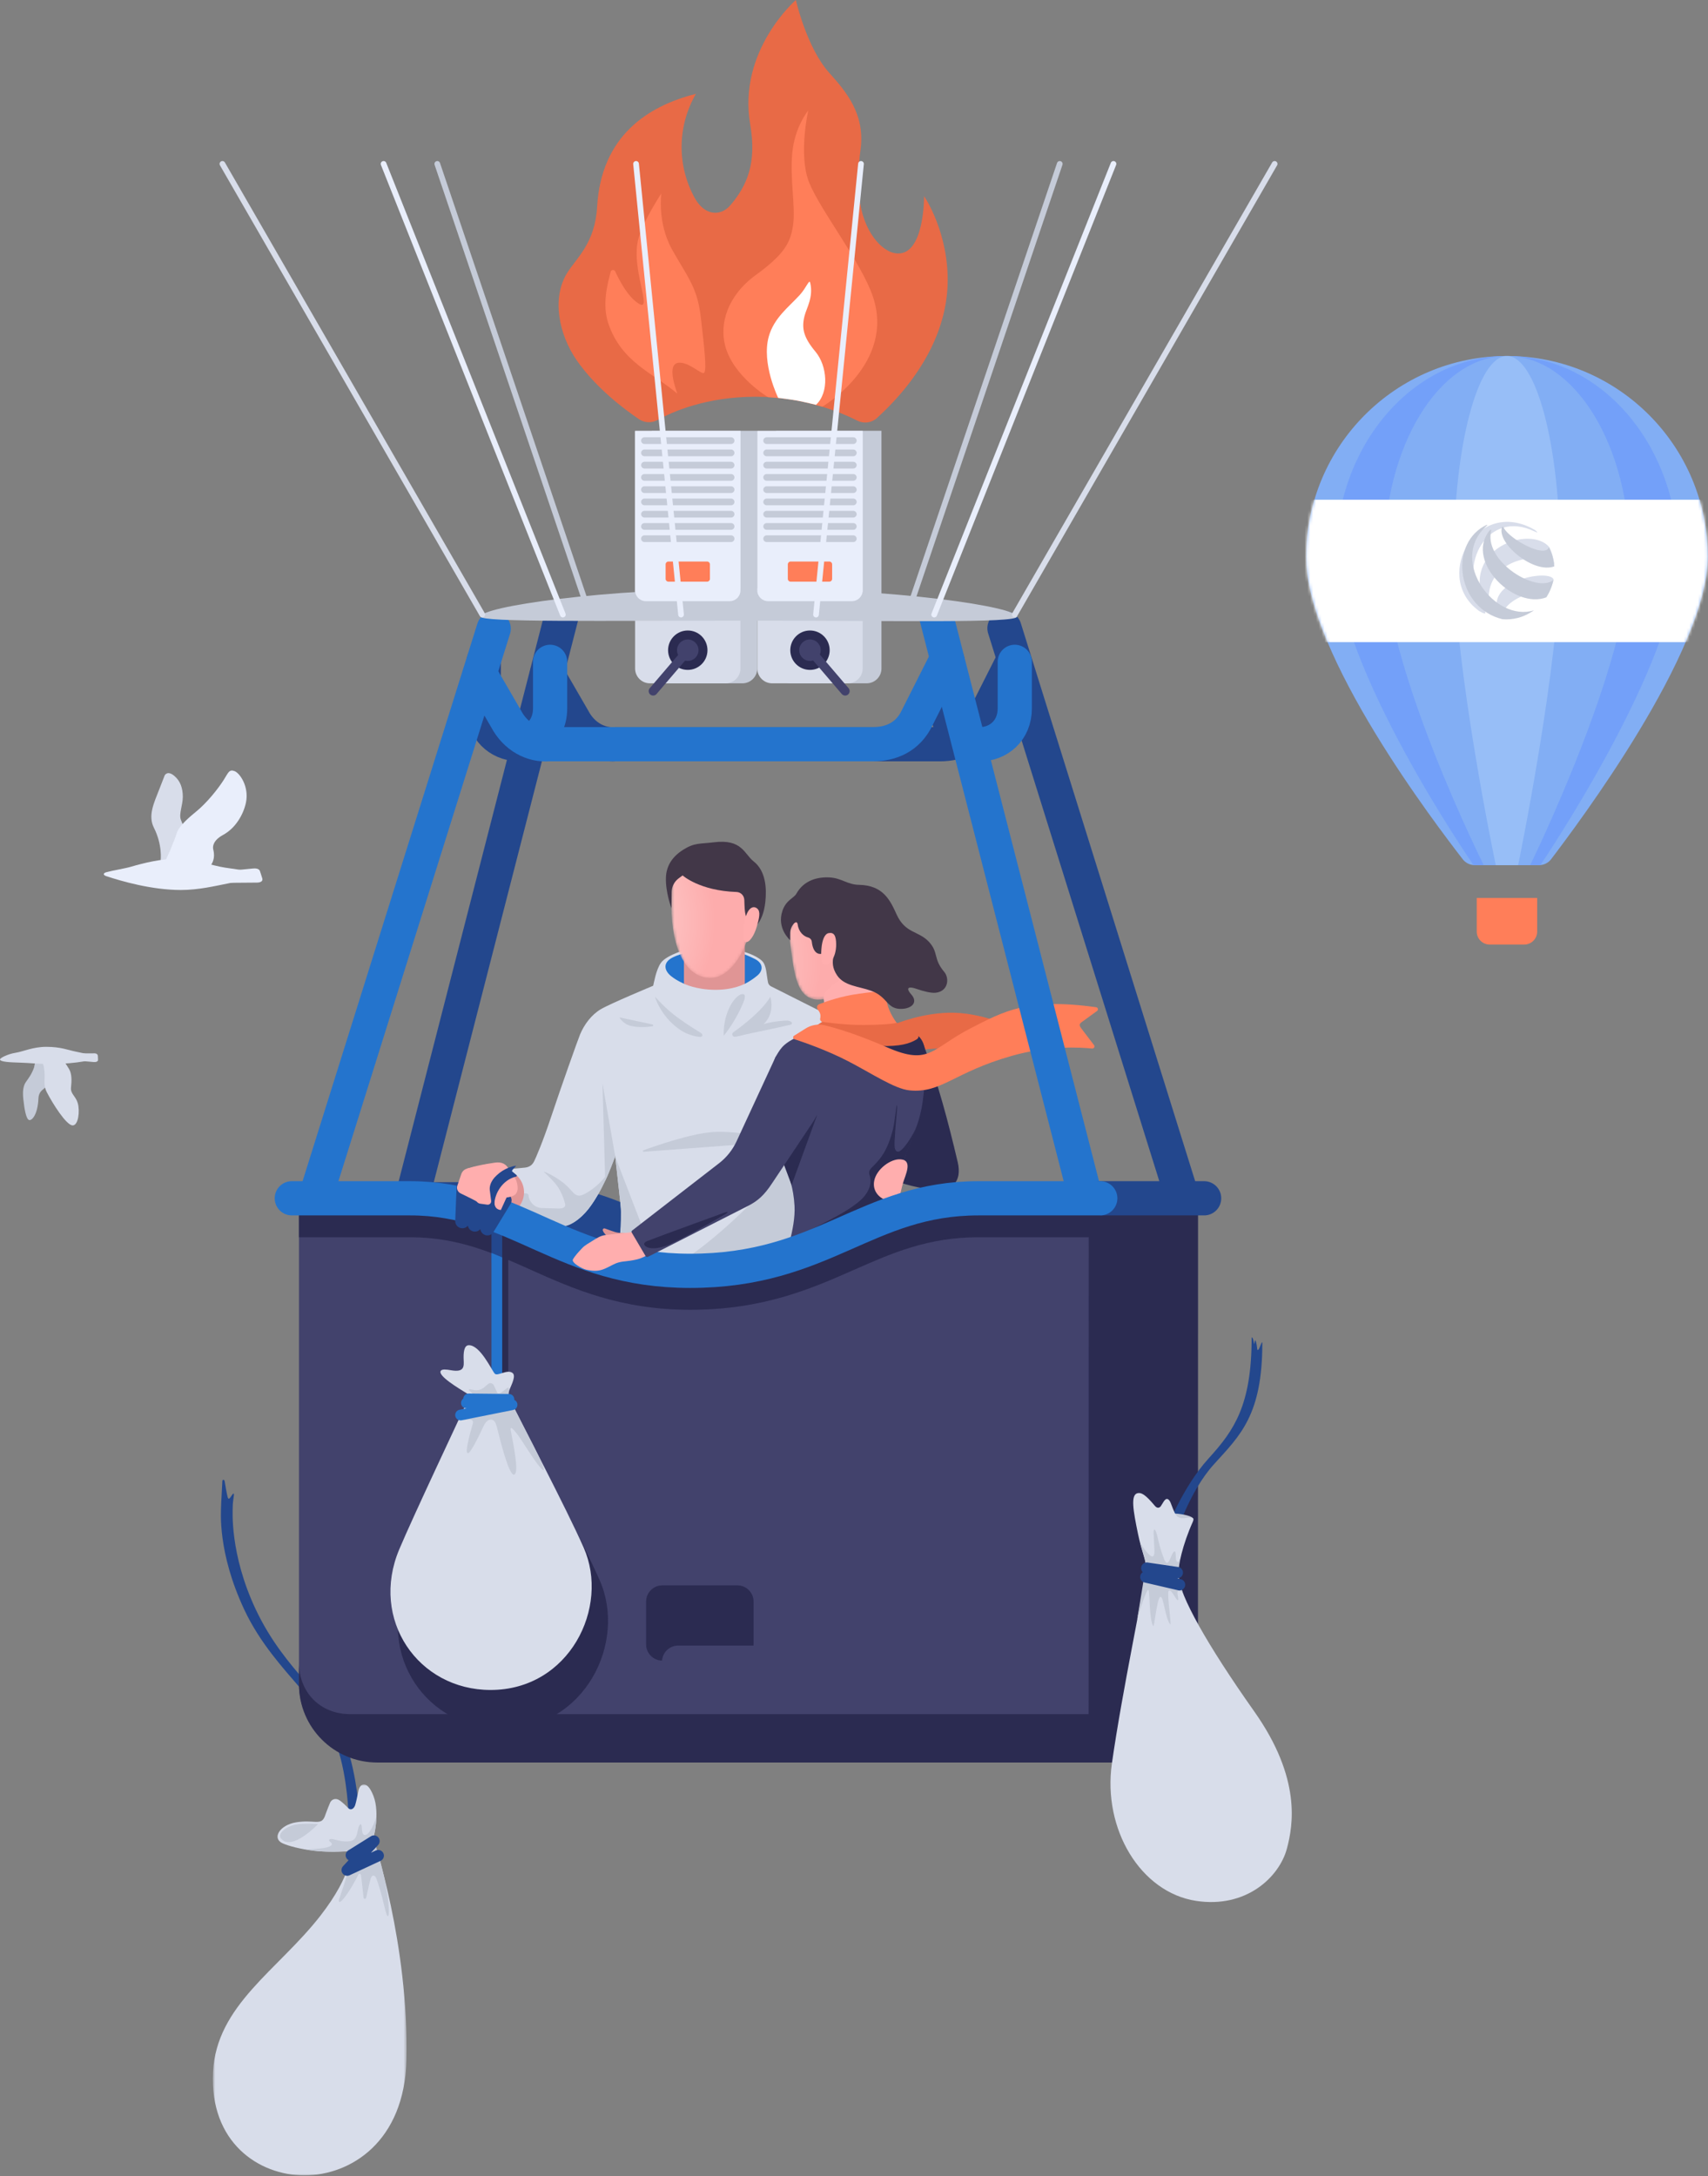 <?xml version="1.0" encoding="UTF-8"?>
<svg width="599px" height="763px" viewBox="0 0 599 763" version="1.1" xmlns="http://www.w3.org/2000/svg" xmlns:xlink="http://www.w3.org/1999/xlink">
    <rect x="0" y="0" width="599" height="763" fill="#808080" stroke="none"/>
    <!-- Generator: Sketch 51.3 (57544) - http://www.bohemiancoding.com/sketch -->
    <title>Рефинансирование</title>
    <desc>Created with Sketch.</desc>
    <defs>
        <path d="M0.083,70.553 C0.083,105.249 46.431,165.534 55.157,176.8 C56.06,177.966 57.448,178.642 58.923,178.642 L82.038,178.642 C83.528,178.642 84.93,177.948 85.833,176.761 C94.567,165.275 140.904,103.968 140.904,70.553 C140.904,31.666 109.381,0.142 70.493,0.142 C31.606,0.142 0.083,31.666 0.083,70.553 Z" id="path-1"></path>
        <path d="M0.468,17.771 C0.468,33.471 5.824,43.203 14.126,43.203 C22.429,43.203 29.16,29.763 29.16,17.971 C29.16,6.179 17.091,0.502 8.788,0.502 C0.486,0.502 0.468,4.525 0.468,17.771" id="path-3"></path>
        <radialGradient cx="-112.715%" cy="52.942%" fx="-112.715%" fy="52.942%" r="166.337%" gradientTransform="translate(-1.127,0.529),scale(1,0.672),translate(1.127,-0.529)" id="radialGradient-5">
            <stop stop-color="#FFE8E8" offset="0%"></stop>
            <stop stop-color="#FDACAC" offset="100%"></stop>
        </radialGradient>
        <polygon id="path-6" points="0.646 0.926 68.575 0.926 68.575 138 0.646 138"></polygon>
        <path d="M6.976,0.638 C-0.832,1.362 0.757,8.761 1.907,16.893 C3.19,25.969 5.371,31.379 12.06,30.739 C18.749,30.1 25.08,23.388 24.255,14.757 C23.469,6.53 14.562,0.595 7.935,0.595 C7.61,0.595 7.289,0.609 6.976,0.638" id="path-8"></path>
        <radialGradient cx="-153.208%" cy="56.158%" fx="-153.208%" fy="56.158%" r="202.92%" gradientTransform="translate(-1.532,0.562),scale(1,0.774),translate(1.532,-0.562)" id="radialGradient-10">
            <stop stop-color="#FFE8E8" offset="0%"></stop>
            <stop stop-color="#FDACAC" offset="100%"></stop>
        </radialGradient>
        <polygon id="path-11" points="0 763 603.614 763 603.614 0.333 0 0.333"></polygon>
    </defs>
    <g id="Частным" stroke="none" stroke-width="1" fill="none" fill-rule="evenodd">
        <g id="-Мобильный-банк.png-БКС-Платинум.png-Доходный-фунт.png-Кредит-Онлайн.png-Рефенансирование.png-Цифровой-Signature.png-Цифровой-Visa-Platinum.png-More-Signature.png-more-visa-platinum.png" transform="translate(-2734, -7186)">
            <g id="Рефинансирование" transform="translate(2652, 7184)">
                <rect id="Rectangle-8-Copy-6" fill-rule="nonzero" x="0" y="0" width="767" height="767"></rect>
                <g id="Group-272" transform="translate(82, 1)">
                    <g id="Group-27" transform="translate(0, 125.667)">
                        <path d="M56.34,176.999 C56.34,176.999 57.047,171.601 53.985,165.557 C51.82,161.284 53.985,156.855 55.869,152.02 L57.753,147.186 C57.753,147.186 58.68,145.283 61.129,147.347 C63.326,149.2 64.111,151.778 64.111,154.679 C64.111,157.58 62.698,160.723 63.405,162.656 C64.111,164.59 65.681,167.975 65.759,170.553 C65.838,173.131 64.818,179.819 64.818,179.819 L56.34,176.999 Z" id="Fill-1" fill="#D8DDEA"></path>
                        <path d="M89.309,181.821 C89.309,182.645 85.584,183.977 79.89,185.079 C75.396,185.948 69.715,187.355 63.406,187.355 C53.258,187.355 42.578,184.275 37.225,182.484 C36.097,182.106 36.138,181.439 37.287,181.125 C39.596,180.492 43.86,179.82 45.979,179.192 C50.374,177.889 56.893,176.294 62.581,176.405 C68.032,176.511 74.548,178.847 78.869,179.506 C85.888,180.574 89.309,180.84 89.309,181.821" id="Fill-3" fill="#E9EEFB"></path>
                        <path d="M61.521,183.351 C61.521,183.351 54.68,183.716 56.498,180.211 C58.695,175.973 60.893,170.792 62.071,167.181 C62.584,165.606 64.623,163.239 68.586,160.038 C72.667,156.741 76.592,151.717 78.477,148.734 C80.052,146.24 80.36,144.967 82.244,145.673 C84.128,146.379 87.43,151.15 86.248,156.741 C85.384,160.823 82.683,165.63 78.241,168.044 C74.63,170.007 74.552,172.205 74.787,173.146 C75.022,174.088 75.964,177.935 71.961,180.525 C67.958,183.116 61.521,183.351 61.521,183.351" id="Fill-5" fill="#E9EEFB"></path>
                        <path d="M80.282,184.843 L90.094,184.764 C90.094,184.764 92.423,184.829 91.978,183.273 C91.664,182.174 91.193,180.84 91.193,180.84 C91.193,180.84 91.036,179.584 88.76,179.819 C86.646,180.038 82.323,180.447 82.323,180.447 L80.282,184.843 Z" id="Fill-7" fill="#E9EEFB"></path>
                        <path d="M12.358,247.526 L11.942,249.603 C11.063,252 10.176,253.1 9.061,254.708 C7.987,256.257 7.948,258.472 8.183,260.71 C8.553,264.224 9.179,267.778 10.238,268.013 C11.298,268.249 13.246,265.89 13.482,260.474 C13.55,258.892 14.127,258.033 15.141,257.234 C16.353,256.277 17.186,254.924 17.485,253.409 L18.716,247.172 L12.358,247.526 Z" id="Fill-9" fill="#C5CBD8"></path>
                        <path d="M33.38,246.345 C33.38,246.698 27.275,248.346 18.073,248.346 C12.893,248.346 10.655,247.993 6.77,247.876 C3.828,247.786 0,247.659 0,246.757 C0,246.286 2.59,244.873 5.592,244.402 C8.035,244.019 11.597,242.342 16.19,242.342 C21.37,242.342 23.988,243.508 26.433,243.99 C31.427,244.975 33.38,245.638 33.38,246.345" id="Fill-11" fill="#D8DDEA"></path>
                        <path d="M13.128,245.873 C13.128,245.873 15.012,247.286 15.365,249.305 C16.135,253.704 14.894,255.282 16.425,258.27 C18.344,262.018 23.251,269.893 25.491,269.893 C27.493,269.893 28.082,264.801 27.257,262.034 C26.524,259.573 24.667,258.824 24.902,256.61 C25.138,254.396 25.268,251.844 24.196,250.08 C22.312,246.98 21.37,245.873 21.37,245.873 L13.128,245.873 Z" id="Fill-13" fill="#D8DDEA"></path>
                        <path d="M27.179,244.657 L33.08,244.627 C33.08,244.627 34.241,244.547 34.322,245.521 C34.381,246.227 34.373,247.055 34.373,247.055 C34.373,247.055 34.27,247.807 32.769,247.666 C31.375,247.535 28.525,247.29 28.525,247.29 L27.179,244.657 Z" id="Fill-15" fill="#D8DDEA"></path>
                        <path d="M534.54,206.488 L522.447,206.488 C519.934,206.488 517.896,204.451 517.896,201.938 L517.896,190.129 L539.091,190.129 L539.091,201.938 C539.091,204.451 537.054,206.488 534.54,206.488" id="Fill-17" fill="#FF7E59"></path>
                        <path d="M539.788,178.642 C541.435,178.642 542.987,177.875 543.983,176.562 C553.076,164.586 598.904,103.78 598.904,70.553 C598.904,31.666 567.381,0.142 528.493,0.142 C489.606,0.142 458.083,31.666 458.083,70.553 C458.083,105.042 503.891,164.816 512.997,176.594 C513.997,177.886 515.535,178.642 517.17,178.642 L539.788,178.642 Z" id="Fill-19" fill="#82AEF4"></path>
                        <path d="M540.205,178.642 C540.205,178.642 588.543,107.524 588.543,70.553 C588.543,31.666 561.658,0.142 528.493,0.142 C495.329,0.142 468.444,31.666 468.444,70.553 C468.444,108.937 516.781,178.642 516.781,178.642 L540.205,178.642 Z" id="Fill-21" fill="#73A0F9"></path>
                        <path d="M536.633,178.642 C536.633,178.642 571.588,107.524 571.588,70.553 C571.588,31.666 552.294,0.142 528.493,0.142 C504.694,0.142 485.4,31.666 485.4,70.553 C485.4,108.937 520.355,178.642 520.355,178.642 L536.633,178.642 Z" id="Fill-23" fill="#82AEF4"></path>
                        <path d="M532.414,178.642 C532.414,178.642 547.097,107.524 547.097,70.553 C547.097,31.666 538.768,0.142 528.493,0.142 C518.219,0.142 509.89,31.666 509.89,70.553 C509.89,108.937 524.573,178.642 524.573,178.642 L532.414,178.642 Z" id="Fill-25" fill="#97BEF7"></path>
                    </g>
                    <g id="Group-30" transform="translate(458, 125.667)">
                        <mask id="mask-2" fill="white">
                            <use xlink:href="#path-1"></use>
                        </mask>
                        <g id="Clip-29"></g>
                        <polygon id="Fill-28" fill="#FFFFFF" mask="url(#mask-2)" points="-4.157 100.46 145.614 100.46 145.614 50.537 -4.157 50.537"></polygon>
                    </g>
                    <g id="Group-51" transform="translate(140, 183.667)">
                        <path d="M385.19,31.444 C385.324,31.88 385.316,32.055 385.45,32.118 C385.513,32.146 387.291,32.679 387.339,32.231 C387.902,27.433 401.009,22.463 401.894,26.578 C403.06,24.832 404.276,23.086 404.746,20.933 C404.759,20.631 404.859,20.534 404.859,20.534 C403.693,16.782 381.881,20.526 385.19,31.444 M405.077,15.338 L405.077,15.33 C404.886,13.162 404.281,11.05 403.293,9.111 C396.878,1.411 372.215,9.342 380.652,29.243 C380.912,29.852 381.256,30.196 381.423,30.084 C381.593,29.972 382.366,29.902 382.281,29.306 C380.041,13.732 399.583,10.015 405.077,15.337 M398.073,3.62 C398.213,3.676 399.401,4.216 399.12,3.886 C398.831,3.536 398.481,3.242 398.086,3.017 C378.256,-8.322 362.718,18.62 377.849,30.856 C378.424,31.325 378.826,31.655 378.959,31.662 C379.141,31.676 382.513,34.089 380.041,30.19 C370.657,15.436 381.795,-4.283 398.073,3.62" id="Fill-31" fill="#D8DDEA"></path>
                        <path d="M403.222,9.178 C401.871,13.219 389.309,6.261 387.407,2.424 C387.212,2.01 387.038,1.912 386.969,1.94 C386.829,1.982 386.732,2.136 386.641,2.586 C385.471,8.264 397.972,18.546 405.076,15.903 C405.081,15.741 405.076,15.579 405.039,15.418 C404.829,13.243 404.212,11.126 403.221,9.178 M382.846,4.027 C382.957,3.429 383.027,3.183 382.881,3.043 C382.735,2.902 382.407,3.261 382.01,3.803 C374.225,14.604 391.231,31.013 402.295,26.761 C403.495,24.915 404.336,22.86 404.775,20.703 L404.775,20.696 C398.702,25.418 380.931,14.357 382.846,4.027 M380.791,2.221 C381.272,1.779 381.74,1.357 381.564,1.329 C381.432,1.308 380.959,1.533 380.311,1.905 C368.195,8.864 371.05,30.493 386.829,34.4 L386.829,34.414 C387.289,34.456 387.755,34.485 388.215,34.485 C390.061,34.485 391.898,34.176 393.641,33.564 C395.172,32.988 396.035,32.545 397.498,31.631 C397.659,31.526 397.819,31.414 397.972,31.302 C384.211,35.629 368.355,14.174 380.791,2.221" id="Fill-33" fill="#C5CBD8"></path>
                        <path d="M139.74,287.368 C115.122,287.368 98.492,279.916 83.821,273.342 C70.729,267.474 58.364,261.933 41.463,261.933 L0.017,261.933 L0.017,231.792 L41.463,231.792 C85.421,231.792 95.311,257.224 139.74,257.224 C163.023,257.224 178.073,250.59 192.629,244.174 C206.438,238.087 240.843,231.792 240.843,231.792 L240.843,261.933 C240.843,261.933 210.512,267.481 197.188,273.356 C182.289,279.923 165.405,287.368 139.74,287.368" id="Fill-35" fill="#23478D"></path>
                        <path d="M101.826,149.921 C101.826,149.921 93.937,151.883 91.779,154.905 C90.061,157.31 89.292,162.144 89.091,162.842 C89.065,162.876 89.031,162.921 89.005,162.955 C89.005,162.955 73.999,169.192 70.702,171.154 C67.406,173.116 64.933,176.453 63.457,179.933 C62.764,181.567 56.848,198.196 53.277,208.911 C50.261,217.959 47.912,223.277 47.35,224.414 C46.788,225.55 45.924,226.473 44.132,226.69 C41.855,226.964 29.963,227.907 29.963,227.907 L38.794,243.802 C38.794,243.802 49.535,245.986 55.2,247.099 C59.596,247.963 63.913,244.351 66.425,241.133 C71.879,234.144 75.726,222.569 75.726,222.569 L77.629,239.597 C77.999,242.908 77.982,246.25 77.58,249.555 L76.59,257.696 L139.818,257.696 L140.996,186.696 L152.652,174.333 L130.331,163.097 C129.824,162.819 129.465,162.337 129.347,161.77 C128.779,159.069 128.847,155.786 127.279,154.258 C125.002,152.04 120.587,150.942 120.587,150.942 L101.826,149.921 Z" id="Fill-37" fill="#D8DDEA"></path>
                        <path d="M99.903,162.205 C99.903,162.205 97.607,161.322 95.429,159.615 C92.884,157.62 92.367,154.787 95.9,153.021 C97.878,152.032 99.998,151.49 100.178,151.49 C100.531,151.49 121.215,151.961 121.215,151.961 C121.215,151.961 122.839,152.589 124.747,153.551 C127.688,155.034 127.759,157.565 125.571,159.379 C123.157,161.381 121.215,162.234 121.215,162.234 L99.903,162.205 Z" id="Fill-39" fill="#2474CD"></path>
                        <path d="M121.215,162.215 C121.215,162.215 117.413,164.418 110.701,164.359 C103.99,164.3 99.864,162.215 99.864,162.215 L99.864,140.99 L121.215,140.99 L121.215,162.215 Z" id="Fill-41" fill="#E09595"></path>
                        <path d="M137.228,220.018 C137.228,220.018 142.095,247.02 143.351,251.573 C119.645,260.207 100.649,258.481 100.649,258.481 C100.649,258.481 110.226,252.515 124.355,238.229 C130.21,232.309 137.228,220.018 137.228,220.018" id="Fill-43" fill="#C5CBD8"></path>
                        <path d="M76.884,256.341 C76.884,256.341 78.179,245.568 77.649,239.916 C77.347,236.688 75.765,222.843 75.765,222.843 L89.502,258.481 L76.884,256.341 Z" id="Fill-45" fill="#C5CBD8"></path>
                        <path d="M65.816,235.482 C63.758,236.681 62.418,237.23 60.459,234.853 C59.854,234.141 58.418,232.656 57.476,231.949 C53.143,228.7 50.647,228.103 50.647,228.103 C50.647,228.103 52.688,229.909 54.415,231.871 C55.908,233.568 57.358,236.087 58.175,239.364 C58.377,240.169 58.045,241.094 55.808,241.035 C54.532,241.002 52.312,240.936 50.042,240.865 C47.577,240.788 45.613,238.868 45.358,236.416 C45.358,236.407 45.357,236.398 45.356,236.39 C45.317,236.044 45.043,235.775 44.695,235.744 L43.091,235.677 L41.031,241.388 C41.031,241.388 55.219,246.569 57.162,247.276 C62.284,247.276 68.936,239.798 73.862,227.631 C71.344,231.63 68.153,234.119 65.816,235.482" id="Fill-47" fill="#C5CBD8"></path>
                        <path d="M43.779,235.325 C43.779,239.768 40.176,243.371 35.733,243.371 C31.289,243.371 27.687,239.768 27.687,235.325 C27.687,230.881 31.289,227.279 35.733,227.279 C40.176,227.279 43.779,230.881 43.779,235.325" id="Fill-49" fill="#E09595"></path>
                    </g>
                    <g id="Group-54" transform="translate(235, 300.667)">
                        <mask id="mask-4" fill="white">
                            <use xlink:href="#path-3"></use>
                        </mask>
                        <g id="Clip-53"></g>
                        <path d="M0.468,17.771 C0.468,33.471 5.824,43.203 14.126,43.203 C22.429,43.203 29.16,29.763 29.16,17.971 C29.16,6.179 17.091,0.502 8.788,0.502 C0.486,0.502 0.468,4.525 0.468,17.771" id="Fill-52" fill="url(#radialGradient-5)" mask="url(#mask-4)"></path>
                    </g>
                    <g id="Group-122" transform="translate(74, 216.667)">
                        <path d="M165.393,91.252 C165.393,91.252 171.321,96.619 184.277,97.055 C185.8,97.106 186.979,98.297 187.038,99.887 C187.097,101.476 187.097,104.243 187.686,105.774 C188.774,108.603 188.471,110.719 188.942,110.562 C189.413,110.405 193.514,108.717 194.397,100.593 C194.919,95.789 194.594,89.682 190.276,86.307 C186.989,83.737 186.273,78.379 176.304,79.635 C171.367,80.257 169.632,79.713 165.628,82.225 C161.253,84.971 159.677,88.45 159.545,91.939 C159.349,97.139 161.488,102.791 161.488,102.791 L161.552,97.05 C161.586,95.164 162.494,93.4 164.01,92.277 L165.393,91.252 Z" id="Fill-55" fill="#423748"></path>
                        <path d="M191.388,109.263 C190.437,112.55 188.689,114.931 187.483,114.582 C186.278,114.233 186.542,109.18 187.492,105.894 C188.443,102.608 190.224,101.68 191.601,102.904 C192.74,103.917 192.339,105.976 191.388,109.263" id="Fill-57" fill="#FFAEAE"></path>
                        <path d="M151.767,188.13 C151.454,188.153 151.358,187.713 151.653,187.607 C156.24,185.943 168.522,181.712 176.069,181.209 C185.488,180.581 202.287,184.349 202.287,184.349 L151.767,188.13 Z" id="Fill-59" fill="#C5CBD8"></path>
                        <path d="M141.766,189.765 L137.292,164.175 L138.253,198.321 C138.253,198.321 139.765,194.946 140.216,193.808 C140.667,192.669 141.766,189.765 141.766,189.765" id="Fill-61" fill="#C5CBD8"></path>
                        <path d="M155.684,133.753 C160.371,138.864 163.168,141.121 171.771,146.459 C172.838,147.16 172.261,147.983 171.327,147.864 C169.804,147.669 167.055,147.191 164.193,145.17 C157.549,140.478 155.684,133.753 155.684,133.753" id="Fill-63" fill="#C5CBD8"></path>
                        <path d="M183.178,146.249 C186.916,143.575 193.396,138.518 196.163,133.797 C196.163,133.797 198.282,140.155 192.866,144.159 C189.866,146.376 186.36,147.365 183.828,147.807 C182.922,147.965 182.429,146.784 183.178,146.249" id="Fill-65" fill="#C5CBD8"></path>
                        <path d="M182.408,136.439 C183.377,134.728 185.249,132.661 186.619,132.857 C187.836,133.031 186.948,135.207 186.519,136.213 C184.805,140.233 182.551,144.022 179.835,147.445 C179.835,147.445 179.319,141.895 182.408,136.439" id="Fill-67" fill="#C5CBD8"></path>
                        <path d="M184.127,147.724 C189.246,144.266 195.371,142.443 201.542,142.152 C203.934,142.039 204.177,143.372 203.215,143.595 C200.088,144.316 197.179,144.961 194.201,145.572 C188.759,146.688 184.127,147.724 184.127,147.724" id="Fill-69" fill="#C5CBD8"></path>
                        <path d="M143.257,141.019 L154.806,143.494 C155.167,143.571 155.153,144.091 154.787,144.144 C153.019,144.399 150.107,144.639 147.417,144.041 C144.337,143.356 143.257,141.019 143.257,141.019" id="Fill-71" fill="#C5CBD8"></path>
                        <path d="M50.002,420.464 C49.028,420.464 48.203,419.712 48.127,418.725 C48.114,418.566 47.431,402.746 42.626,392.834 C39.766,386.934 36.071,381.741 31.322,376.193 C25.412,369.286 17.216,360.468 11.697,348.719 C2.158,328.405 3.534,314.065 3.534,312.532 C3.534,311.237 3.857,306.748 3.977,303.643 C4.005,302.877 4.705,303.015 4.801,303.701 C4.918,304.555 5.582,308.402 5.854,309.251 C6.125,310.099 6.439,309.746 6.793,309.314 C7.146,308.882 7.689,307.833 7.931,307.98 C8.303,308.205 7.596,310.118 7.611,312.914 C7.615,313.769 6.537,329.092 15.601,348.389 C20.902,359.677 27.427,367.299 33.181,374.025 C37.895,379.531 42.347,384.734 45.419,391.07 C50.541,401.631 51.831,417.754 51.883,418.436 C51.962,419.474 51.187,420.378 50.148,420.458 C50.099,420.462 50.05,420.464 50.002,420.464" id="Fill-73" fill="#23478D"></path>
                        <g id="Group-77" transform="translate(0, 409)">
                            <mask id="mask-7" fill="white">
                                <use xlink:href="#path-6"></use>
                            </mask>
                            <g id="Clip-76"></g>
                            <path d="M50.573,8.148 C50.926,6.971 51.22,5.558 51.75,2.967 C52.173,0.9 54.635,-1.094 56.99,5.028 C59.345,11.151 56.911,19.942 56.911,19.942 C56.911,19.942 69.425,56.727 68.529,97.497 C67.901,126.069 49.074,138.001 32.735,138.001 C16.721,138.001 -0.522,126.424 0.708,101.814 C1.885,78.265 23.551,66.019 38.386,46.945 C49.925,32.109 49.062,24.338 49.062,24.338 C49.062,24.338 41.629,24.89 35.796,24.162 C31.557,23.631 27.024,22.513 24.964,21.512 C21.386,19.775 24.022,15.154 29.909,14.212 C32.852,13.741 35.036,13.988 36.512,14.055 C38.681,14.153 39.206,13.593 39.819,12.367 C39.819,12.367 41.094,8.855 41.801,7.265 C42.229,6.303 43.624,5.477 45.156,6.559 C46.157,7.265 47.259,8.317 48.1,9.208 C49.101,10.268 50.219,9.326 50.573,8.148" id="Fill-75" fill="#D8DDEA" mask="url(#mask-7)"></path>
                        </g>
                        <path d="M48.276,438.6 C47.57,442.993 46.157,446.369 44.901,450.293 C44.59,451.265 45.153,451.519 46.157,450.371 C47.256,449.116 48.12,447.86 49.533,445.505 C50.255,444.301 51.103,442.757 51.632,441.639 C51.96,440.948 52.548,441.173 52.633,441.933 C52.854,443.908 53.219,446.644 53.485,449.491 C53.556,450.252 54.25,450.291 54.468,449.454 C55.118,446.517 55.558,444.447 55.989,442.993 C56.46,441.404 57.547,441.629 58.049,443.052 C58.756,445.053 59.463,447.29 60.051,449.646 C60.647,452.029 61.532,456.211 61.994,456.121 C62.657,455.992 62.299,451.903 61.977,449.444 C61.323,444.436 59.363,436.142 57.696,431.375 C54.184,433.023 48.276,438.6 48.276,438.6" id="Fill-78" fill="#C5CBD8"></path>
                        <path d="M48.905,433.181 C41.33,433.986 35.835,433.22 33.323,432.749 C34.671,432.706 37.597,432.48 38.936,432.318 C41.526,432.003 43.41,431.218 41.761,430.041 C41.054,429.535 41.448,428.729 43.018,429.178 C45.216,429.806 47.292,430.208 49.219,429.727 C50.789,429.334 51.226,427.467 51.495,425.959 C51.887,423.761 52.856,423.012 52.908,425.253 C52.987,428.628 54.587,427.966 55.655,426.43 C56.723,424.895 57.343,423.329 57.932,421.269 C58.05,423.212 57.52,428.51 55.989,429.746 C50.925,433.837 48.905,433.181 48.905,433.181" id="Fill-80" fill="#C5CBD8"></path>
                        <polyline id="Stroke-82" stroke="#23478D" stroke-width="4" stroke-linecap="round" stroke-linejoin="round" points="49.219 434.75 57.147 429.806 47.766 439.971 58.638 434.907"></polyline>
                        <path d="M37.562,423.8 C37.562,423.8 28.497,433.455 24.61,428.982 C23.003,427.131 26.613,424.624 29.555,424.036 C32.499,423.447 37.562,423.8 37.562,423.8" id="Fill-84" fill="#C5CBD8"></path>
                        <path d="M117.825,20.449 L127.007,36.305 C130.384,42.742 136.368,45.658 141.848,45.254 L255.599,45.254 C262.036,45.254 267.909,42.742 271.107,36.15 L281.096,16.367" id="Stroke-86" stroke="#23478D" stroke-width="12" stroke-linecap="round"></path>
                        <path d="M340.44,203.501 L278.271,4.593" id="Stroke-88" stroke="#23478D" stroke-width="12" stroke-linecap="round"></path>
                        <path d="M70.727,203.501 L122.848,0.668" id="Stroke-90" stroke="#23478D" stroke-width="12" stroke-linecap="round"></path>
                        <path d="M269.636,45.254 C276.073,45.254 281.881,40.545 281.881,32.695 L281.881,16.368" id="Stroke-92" stroke="#2474CD" stroke-width="12" stroke-linecap="round"></path>
                        <path d="M263.519,43.123 C260.286,40.959 258.109,37.201 258.258,32.274 L258.274,15.95" id="Stroke-94" stroke="#23478D" stroke-width="12" stroke-linecap="round"></path>
                        <path d="M113.486,43.283 C116.703,41.201 118.923,37.548 118.923,32.695 L118.923,16.367" id="Stroke-96" stroke="#2474CD" stroke-width="12" stroke-linecap="round"></path>
                        <path d="M229.132,199.498 C230.221,199.998 230.613,202.295 227.866,205.12 C233.204,203.079 233.618,193.508 233.528,191.806 C232.419,193.037 228.455,196.613 224.363,199.351 C224.036,199.57 224.246,199.928 224.626,199.821 C226.172,199.389 228.043,198.998 229.132,199.498" id="Fill-98" fill="#2B2B51"></path>
                        <path d="M247.107,161.036 C246.793,161.821 244.988,172.968 245.772,174.851 C246.261,176.024 248.22,176.304 249.22,176.224 C249.603,176.194 249.72,175.697 249.397,175.49 C248.666,175.022 247.783,174.263 247.657,173.28 C247.264,170.22 247.107,161.036 247.107,161.036" id="Fill-100" fill="#2B2B51"></path>
                        <path d="M228.269,180.189 C226.463,180.738 226.61,180.149 227.004,179.852 C229.019,178.335 231.543,176.043 231.958,173.831 C232.769,169.506 233.842,160.643 233.842,160.643 C233.842,160.643 235.412,172.339 234.784,175.479 C234.358,177.607 231.242,179.284 228.269,180.189" id="Fill-102" fill="#2B2B51"></path>
                        <path d="M239.908,143.354 C239.908,143.354 249.877,139.14 260.561,139.387 C266.596,139.526 272.439,141.257 274.69,142.019 C275.298,142.224 275.399,143.037 274.861,143.385 L269.743,146.758 C269.314,147.036 269.141,147.577 269.331,148.052 L271.845,154.568 C272.089,155.18 271.47,155.776 270.865,155.516 C268.267,154.395 261.826,152.013 255.84,151.94 C249.63,151.864 243.058,153.72 243.058,153.72 L239.908,143.354 Z" id="Fill-104" fill="#E86A46"></path>
                        <path d="M250.012,150.91 C255.035,164.411 258.411,177.089 261.865,191.726 C263.519,198.738 259.711,202.061 253.701,201.462 C245.459,200.637 239.808,198.243 239.808,198.243 L250.012,150.91 Z" id="Fill-106" fill="#2B2B51"></path>
                        <path d="M198.204,154.52 C196.32,157.66 195.488,168.495 197.341,181.837 C198.518,190.314 203.934,194.553 204.641,207.112 C205.096,215.194 200.873,226.108 200.873,226.108 L242.79,226.108 C242.79,226.108 240.584,210.362 240.435,204.679 C240.286,198.995 243.041,190.722 243.968,188.194 C246.228,182.029 247.975,178.985 249.148,173.123 C250.561,166.059 250.787,154.704 250.325,152.165 C250.012,150.438 249.384,148.397 247.185,146.827 C247.185,146.827 215.395,143.687 208.173,146.749 C200.952,149.81 200.088,151.38 198.204,154.52" id="Fill-108" fill="#42426C"></path>
                        <path d="M250.454,160.563 C250.609,156.692 250.549,153.394 250.325,152.166 C250.012,150.438 249.384,148.398 247.185,146.828 C247.185,146.828 228.005,144.935 216.057,145.524 C224.969,153.354 238.225,162.078 250.454,160.563" id="Fill-110" fill="#2B2B51"></path>
                        <path d="M216.258,141.333 L210.449,145.101 C210.449,145.101 222.212,150.774 234.783,151.066 C241.534,151.224 244.988,150.282 247.5,148.712 C248.336,148.189 248.358,147.207 247.567,146.629 C244.831,144.63 239.807,142.589 239.807,142.589 L216.258,141.333 Z" id="Fill-112" fill="#E86A46"></path>
                        <path d="M208.537,144.91 C210.528,143.66 212.94,143.242 215.224,143.797 C218.739,144.649 226.035,146.696 237.139,151.537 C252.221,158.114 252.665,151.802 266.809,144.63 C277.698,139.108 286.189,134.037 310.43,137.464 C311.068,137.554 311.272,138.381 310.75,138.761 L305.531,142.547 C304.787,143.085 304.174,143.53 305.191,144.863 L309.67,150.727 C310.073,151.256 309.654,152.008 308.993,151.94 C304.792,151.5 293.623,150.865 280.782,154.52 C260.373,160.328 256.135,167.708 244.988,166.608 C239.755,166.093 231.966,160.809 223.48,156.405 C215.975,152.51 207.813,149.71 204.619,148.679 C204.073,148.501 203.981,147.768 204.468,147.463 L208.537,144.91 Z" id="Fill-114" fill="#FF7E59"></path>
                        <path d="M230.938,196.28 C230.387,194.711 231.529,193.887 232.488,192.905 C234.873,190.462 237.216,187.802 239.151,180.324 C239.85,177.623 240.435,170.456 240.591,171.947 C240.75,173.438 240.014,178.524 239.886,182.308 C239.827,184.061 239.137,187.928 240.882,188.113 C242.398,188.274 246.087,182.662 247.618,179.011 C246.089,182.712 241.988,193.69 241.769,194.083 C240.2,196.909 233.056,204.287 226.776,206.093 C232.076,201.618 231.516,197.934 230.938,196.28" id="Fill-116" fill="#2B2B51"></path>
                        <path d="M232.664,200.676 C232.664,200.676 228.661,205.15 222.538,208.918 C216.415,212.686 204.484,218.259 204.484,218.259 L239.022,207.034 L232.664,200.676 Z" id="Fill-118" fill="#2B2B51"></path>
                        <path d="M242.633,199.263 C241.562,203.119 241.548,206.038 238.63,205.621 C234.783,205.072 231.835,202.224 232.586,198.321 C233.37,194.24 238.321,190.537 241.848,190.785 C246.322,191.099 243.418,196.437 242.633,199.263" id="Fill-120" fill="#FFAEAE"></path>
                    </g>
                    <g id="Group-125" transform="translate(276, 320.667)">
                        <mask id="mask-9" fill="white">
                            <use xlink:href="#path-8"></use>
                        </mask>
                        <g id="Clip-124"></g>
                        <path d="M6.976,0.638 C-0.832,1.362 0.757,8.761 1.907,16.893 C3.19,25.969 5.371,31.379 12.06,30.739 C18.749,30.1 25.08,23.388 24.255,14.757 C23.469,6.53 14.562,0.595 7.935,0.595 C7.61,0.595 7.289,0.609 6.976,0.638" id="Fill-123" fill="url(#radialGradient-10)" mask="url(#mask-9)"></path>
                    </g>
                    <g id="Group-271" transform="translate(0, 0.667)">
                        <path d="M288.846,350.425 L289.614,355.763 L308.941,354.821 L305.958,341.32 C305.958,341.32 299.364,339.436 291.689,346.021 C290.234,347.269 288.77,348.399 288.846,350.425" id="Fill-126" fill="#FFAEAE"></path>
                        <path d="M286.736,354.169 L287.258,354.953 C287.672,355.573 287.831,356.33 287.701,357.065 L287.629,357.473 C287.526,358.057 287.971,358.595 288.565,358.602 C288.565,358.602 295.985,359.743 302.974,359.688 C312.865,359.609 314.435,358.902 314.435,358.902 C314.435,358.902 312.394,356.234 311.452,353.251 C310.51,350.268 310.196,347.756 310.196,347.756 C310.196,347.756 302.424,348.306 296.93,349.483 C291.436,350.661 287.149,352.466 287.149,352.466 C286.54,352.804 286.35,353.59 286.736,354.169" id="Fill-128" fill="#FF7E59"></path>
                        <path d="M284.697,330.474 C285.255,335.528 288.061,334.726 288.061,334.726 L292.771,330.016 C293.948,333.902 290.065,337.025 293.555,342.262 C296.067,346.03 301.091,346.108 305.487,347.678 C311.44,349.804 310.904,354.272 316.32,354.036 C319.879,353.881 321.971,351.681 319.616,349.013 C317.261,346.344 319.044,346.188 321.265,346.972 C323.934,347.913 326.602,348.541 328.094,348.385 C332.64,347.906 332.991,343.245 331.155,341.084 C327.152,336.374 329.271,334.255 325.739,330.487 C322.105,326.611 317.496,327.661 314.436,320.911 C312.18,315.937 309.726,310.706 301.248,310.549 C297.164,310.474 295.125,308.195 291.044,307.959 C286.73,307.71 281.938,308.901 279.269,313.689 C278.415,315.223 275.697,315.828 274.403,319.655 C272.307,325.845 277.111,329.957 277.111,329.957 L277.111,327.544 C277.051,325.13 279.462,322.249 279.76,324.482 C280.118,327.167 281.915,328.605 283.378,329.002 C284.076,329.192 284.617,329.755 284.697,330.474" id="Fill-130" fill="#423748"></path>
                        <path d="M293.244,331.456 C293.257,336.033 290.856,338.768 289.431,338.65 C288.005,338.532 287.823,336.049 288.08,332.938 C288.337,329.828 289.205,327.742 290.61,327.473 C292.467,327.118 293.235,328.334 293.244,331.456" id="Fill-132" fill="#FFAEAE"></path>
                        <polygon id="Fill-134" fill="#2B2B51" points="273.853 405.765 286.57 391.244 277.62 415.813"></polygon>
                        <path d="M181.512,261.2 C175.078,261.005 169.415,256.12 169.654,248.274 L169.669,231.95" id="Stroke-136" stroke="#23478D" stroke-width="12" stroke-linecap="round"></path>
                        <path d="M392.685,617.94 L132.256,617.94 C117.121,617.94 104.852,605.67 104.852,590.535 L104.852,418.874 L141.117,418.874 C163.251,418.874 198.262,448.388 243.946,448.388 C289.63,448.388 320.087,418.874 342.223,418.874 L420.091,418.874 L420.091,590.535 C420.091,605.67 407.822,617.94 392.685,617.94" id="Fill-138" fill="#42426C"></path>
                        <path d="M420.13,418.952 L381.824,418.952 L381.786,601.298 L122.837,601.298 C112.073,601.298 104.851,593.448 104.851,583.312 L104.851,590.848 C104.851,605.984 117.121,618.254 132.256,618.254 L392.686,618.254 C407.821,618.254 420.091,605.984 420.091,590.848 L420.13,418.952 Z" id="Fill-140" fill="#2B2B51"></path>
                        <path d="M380.528,419.501 L328.407,216.668" id="Stroke-142" stroke="#2474CD" stroke-width="12" stroke-linecap="round"></path>
                        <path d="M385.866,420.444 L422.289,420.444" id="Stroke-144" stroke="#23478D" stroke-width="12" stroke-linecap="round"></path>
                        <path d="M110.817,419.501 L173.143,220.75" id="Stroke-146" stroke="#2474CD" stroke-width="12" stroke-linecap="round"></path>
                        <path d="M168.276,236.449 L177.458,252.305 C180.835,258.742 186.819,261.658 192.299,261.254 L306.05,261.254 C312.487,261.254 318.36,258.742 321.558,252.15 L331.547,232.367" id="Stroke-148" stroke="#2474CD" stroke-width="12" stroke-linecap="round"></path>
                        <path d="M441.393,473.428 C441.274,473.581 441.116,473.636 440.96,473.588 C440.652,470.766 440.311,470.307 440.275,470.279 C440.175,470.2 440.039,470.367 439.897,471.598 C439.6,470.768 439.573,470.215 439.509,469.985 C439.382,469.527 438.969,468.895 438.95,469.366 C438.95,493.032 432.733,501.83 424.156,511.32 L423.716,511.806 C414.793,521.687 409.149,536.27 408.913,536.886 C408.54,537.858 409.026,538.946 409.997,539.318 C410.219,539.404 410.448,539.444 410.672,539.444 C411.429,539.444 412.144,538.984 412.431,538.234 C412.487,538.089 417.173,523.179 425.619,513.828 L426.057,513.344 C434.855,503.61 442.699,496.424 442.699,471.309 C442.712,469.846 441.879,472.803 441.393,473.428" id="Fill-150" fill="#23478D"></path>
                        <path d="M398.799,523.882 C398.799,523.882 401.095,527.119 403.764,528.69 C406.433,530.259 408.787,530.809 411.927,530.966 C415.068,531.123 418.462,531.947 418.462,532.889 L412.084,538.188 L401.723,533.32 L398.799,523.882 Z" id="Fill-152" fill="#C5CBD8"></path>
                        <path d="M399.093,538.07 C400.448,544.652 402.155,547.725 401.88,550.433 C401.015,558.96 393.716,592.193 389.948,618.568 C386.657,641.602 399.996,663.782 419.463,666.764 C437.075,669.463 448.687,658.392 451.332,648.396 C453.451,640.389 456.513,623.906 439.872,600.357 C423.231,576.808 413.694,559.735 413.223,552.671 C413.015,549.561 414.851,541.571 418.285,533.949 C418.96,532.452 418.285,532.261 416.48,532.419 C415.966,532.464 415.696,532.548 415.224,532.576 C412.555,532.732 412.163,531.124 411.378,529.357 C411.095,528.721 410.867,527.905 410.515,527.12 C409.983,525.937 409.122,525.132 408.081,526.806 C407.63,527.532 407.512,527.709 407.158,528.298 C406.806,528.886 405.922,529.357 405.039,528.298 C401.587,524.154 400.217,523.565 398.976,523.823 C396.396,524.36 397.445,530.063 399.093,538.07" id="Fill-154" fill="#D8DDEA"></path>
                        <path d="M402.628,557.734 C403.408,557.231 402.802,567.506 404.418,570.407 C404.862,571.215 405.687,560.501 406.96,560.182 C408.101,559.912 408.571,567.565 410.397,569.84 C410.927,570.508 409.672,562.755 409.69,559.146 C409.692,558.694 409.613,558.112 410.043,557.968 C410.479,557.824 410.888,558.425 411.162,558.793 C411.834,559.694 412.928,561.854 413.196,561.237 C413.281,560.853 413.03,559.774 412.928,558.852 C412.811,557.793 413.929,557.968 414.753,558.675 C414.282,557.027 413.172,553.095 413.163,551.67 C413.157,550.688 413.575,547.842 413.87,546.489 C413.399,548.314 412.675,548.299 412.457,547.136 C412.28,546.195 412.399,544.428 412.104,544.31 C411.555,543.977 411.044,545.311 410.691,546.135 C410.215,547.246 409.355,549.657 408.336,547.136 C407.218,544.37 406.505,541.689 405.982,539.306 C405.333,536.363 404.509,535.657 404.568,537.893 C404.608,539.423 404.804,541.956 404.862,543.839 C404.897,544.941 404.794,546.916 403.214,545.546 C401.448,544.016 400.329,541.838 399.839,541.092 C400.86,545.251 402.189,548.055 401.801,550.139 C400.928,554.84 399.27,565.623 398.799,568.094 C398.799,568.094 401.625,558.38 402.628,557.734" id="Fill-156" fill="#C5CBD8"></path>
                        <polyline id="Stroke-158" stroke="#23478D" stroke-width="4" stroke-linecap="round" stroke-linejoin="round" points="402.193 550.12 412.869 551.688 401.86 553.199 413.654 555.928"></polyline>
                        <path d="M324.082,69.096 C324.082,69.096 324.261,89.73 314.66,89.191 C309.066,88.877 302.583,81.027 301.405,69.724 C300.867,64.557 301.152,57.141 301.719,53.397 C303.699,40.311 296.583,32.322 290.729,25.766 C282.88,16.974 279.112,0.333 279.112,0.333 C279.112,0.333 258.632,18.071 263.099,43.977 C265.457,57.659 261.911,65.476 256.191,72.236 C252.737,76.317 247.085,76.003 243.632,69.724 C237.519,58.608 237.352,44.919 244.061,33.223 C243.969,33.247 243.881,33.278 243.789,33.302 C227.305,37.54 210.82,47.902 209.408,72.864 C208.687,85.595 202.165,90.799 198.951,95.941 C193.357,104.89 196.047,117.65 202.189,126.555 C208.915,136.305 218.942,143.815 224.129,147.315 C226.061,148.618 228.548,148.707 230.589,147.58 C235.862,144.669 247.748,139.428 264.982,139.428 C281.735,139.428 294.748,144.815 300.704,147.82 C302.96,148.958 305.702,148.587 307.566,146.881 C322.987,132.768 331.775,116.474 332.326,100.18 C332.939,82.034 324.082,69.096 324.082,69.096" id="Fill-160" fill="#E86A46"></path>
                        <path d="M237.521,138.329 C228.982,131.029 218.089,127.496 213.378,113.838 C211.075,107.162 213.05,99.835 214.194,95.511 C214.361,94.879 215.455,94.823 215.73,95.43 C217.154,98.573 220.189,104.417 223.977,106.773 C229.277,110.07 220.886,94.175 223.977,83.696 C225.847,77.356 231.927,68.153 231.927,68.153 C231.927,68.153 230.455,78.515 235.754,87.934 C241.054,97.354 244.587,101.121 245.765,111.483 C246.942,121.845 247.94,129.912 246.942,131.029 C246.207,131.853 242.184,127.75 238.699,127.496 C233.84,127.143 236.343,134.796 237.521,138.329" id="Fill-162" fill="#FF7E59"></path>
                        <path d="M269.378,139.585 C269.378,139.585 257.1,132.324 254.303,121.492 C252.323,113.825 255.039,104.065 265.049,96.765 C275.06,89.465 277.268,85.462 278.151,79.104 C279.035,72.746 276.974,63.09 277.857,53.907 C278.74,44.723 283.451,39.071 283.451,39.071 C283.451,39.071 279.918,54.613 283.745,64.268 C287.573,73.923 302.058,92.262 306.122,104.301 C314.071,127.85 288.374,142.921 288.374,142.921 C288.374,142.921 283.678,141.473 278.641,140.606 C274.139,139.83 269.309,139.584 269.378,139.585" id="Fill-164" fill="#FF7E59"></path>
                        <path d="M272.911,139.821 C272.911,139.821 266.964,127.733 269.614,118.313 C271.468,111.721 276.626,107.982 280.507,103.713 C282.863,101.122 283.802,98.059 284.139,99.474 C285.316,104.419 282.909,108.229 282.176,111.013 C280.998,115.487 281.881,118.706 286.003,123.651 C290.125,128.596 290.887,137.859 286.177,142.255 C286.177,142.255 281.938,141.234 279.662,140.802 C277.613,140.414 272.911,139.821 272.911,139.821" id="Fill-166" fill="#FFFFFF"></path>
                        <path d="M303.93,239.903 L277.382,239.903 C274.509,239.903 272.179,237.573 272.179,234.699 L272.179,151.36 L309.134,151.36 L309.134,234.699 C309.134,237.573 306.804,239.903 303.93,239.903" id="Fill-168" fill="#C5CBD8"></path>
                        <path d="M297.336,239.903 L270.788,239.903 C267.914,239.903 265.584,237.573 265.584,234.699 L265.584,151.36 L302.54,151.36 L302.54,234.699 C302.54,237.573 300.21,239.903 297.336,239.903" id="Fill-170" fill="#D8DDEA"></path>
                        <path d="M290.97,228.286 C290.97,232.101 287.877,235.194 284.062,235.194 C280.247,235.194 277.155,232.101 277.155,228.286 C277.155,224.47 280.247,221.377 284.062,221.377 C287.877,221.377 290.97,224.47 290.97,228.286" id="Fill-172" fill="#2B2B51"></path>
                        <path d="M287.83,228.286 C287.83,230.367 286.143,232.054 284.062,232.054 C281.981,232.054 280.294,230.367 280.294,228.286 C280.294,226.204 281.981,224.518 284.062,224.518 C286.143,224.518 287.83,226.204 287.83,228.286" id="Fill-174" fill="#42426C"></path>
                        <path d="M297.429,243.821 C296.772,244.382 295.777,244.304 295.215,243.648 L282.972,229.329 C282.411,228.673 282.489,227.677 283.145,227.116 C283.802,226.555 284.798,226.633 285.359,227.289 L297.602,241.607 C298.163,242.263 298.085,243.259 297.429,243.821" id="Fill-176" fill="#42426C"></path>
                        <path d="M260.365,239.903 L233.817,239.903 C230.943,239.903 228.613,237.573 228.613,234.699 L228.613,151.36 L265.569,151.36 L265.569,234.699 C265.569,237.573 263.239,239.903 260.365,239.903" id="Fill-178" fill="#C5CBD8"></path>
                        <path d="M254.477,239.903 L227.929,239.903 C225.055,239.903 222.726,237.573 222.726,234.699 L222.726,151.36 L259.682,151.36 L259.682,234.699 C259.682,237.573 257.351,239.903 254.477,239.903" id="Fill-180" fill="#D8DDEA"></path>
                        <path d="M248.111,228.286 C248.111,232.101 245.018,235.194 241.203,235.194 C237.388,235.194 234.296,232.101 234.296,228.286 C234.296,224.47 237.388,221.377 241.203,221.377 C245.018,221.377 248.111,224.47 248.111,228.286" id="Fill-182" fill="#2B2B51"></path>
                        <path d="M244.972,228.286 C244.972,230.367 243.285,232.054 241.204,232.054 C239.123,232.054 237.436,230.367 237.436,228.286 C237.436,226.204 239.123,224.518 241.204,224.518 C243.285,224.518 244.972,226.204 244.972,228.286" id="Fill-184" fill="#42426C"></path>
                        <path d="M228.042,243.821 C228.697,244.382 229.694,244.304 230.255,243.648 L242.498,229.329 C243.06,228.673 242.981,227.677 242.325,227.116 C241.668,226.555 240.673,226.633 240.112,227.289 L227.869,241.607 C227.308,242.263 227.386,243.259 228.042,243.821" id="Fill-186" fill="#42426C"></path>
                        <path d="M356.666,216.511 C356.666,218.866 314.563,217.924 262.628,217.924 C210.692,217.924 168.59,218.552 168.59,216.511 C168.59,213.13 210.692,206.621 262.628,206.621 C314.563,206.621 356.666,213.13 356.666,216.511" id="Fill-188" fill="#C5CBD8"></path>
                        <path d="M255.914,211.095 L226.494,211.095 C224.413,211.095 222.726,209.408 222.726,207.327 L222.726,151.477 L259.682,151.477 L259.682,207.327 C259.682,209.408 257.995,211.095 255.914,211.095" id="Fill-190" fill="#E9EEFB"></path>
                        <path d="M256.393,155.991 L226.015,155.991 C225.368,155.991 224.838,155.461 224.838,154.813 C224.838,154.166 225.368,153.636 226.015,153.636 L256.393,153.636 C257.04,153.636 257.57,154.166 257.57,154.813 C257.57,155.461 257.04,155.991 256.393,155.991" id="Fill-192" fill="#C5CBD8"></path>
                        <path d="M256.393,160.288 L226.015,160.288 C225.368,160.288 224.838,159.758 224.838,159.111 C224.838,158.463 225.368,157.933 226.015,157.933 L256.393,157.933 C257.04,157.933 257.57,158.463 257.57,159.111 C257.57,159.758 257.04,160.288 256.393,160.288" id="Fill-194" fill="#C5CBD8"></path>
                        <path d="M256.393,164.586 L226.015,164.586 C225.368,164.586 224.838,164.056 224.838,163.408 C224.838,162.761 225.368,162.231 226.015,162.231 L256.393,162.231 C257.04,162.231 257.57,162.761 257.57,163.408 C257.57,164.056 257.04,164.586 256.393,164.586" id="Fill-196" fill="#C5CBD8"></path>
                        <path d="M256.393,168.884 L226.015,168.884 C225.368,168.884 224.838,168.354 224.838,167.707 C224.838,167.059 225.368,166.529 226.015,166.529 L256.393,166.529 C257.04,166.529 257.57,167.059 257.57,167.707 C257.57,168.354 257.04,168.884 256.393,168.884" id="Fill-198" fill="#C5CBD8"></path>
                        <path d="M256.393,173.181 L226.015,173.181 C225.368,173.181 224.838,172.651 224.838,172.004 C224.838,171.357 225.368,170.827 226.015,170.827 L256.393,170.827 C257.04,170.827 257.57,171.357 257.57,172.004 C257.57,172.651 257.04,173.181 256.393,173.181" id="Fill-200" fill="#C5CBD8"></path>
                        <path d="M256.393,177.479 L226.015,177.479 C225.368,177.479 224.838,176.949 224.838,176.301 C224.838,175.654 225.368,175.124 226.015,175.124 L256.393,175.124 C257.04,175.124 257.57,175.654 257.57,176.301 C257.57,176.949 257.04,177.479 256.393,177.479" id="Fill-202" fill="#C5CBD8"></path>
                        <path d="M256.393,181.777 L226.015,181.777 C225.368,181.777 224.838,181.247 224.838,180.6 C224.838,179.952 225.368,179.422 226.015,179.422 L256.393,179.422 C257.04,179.422 257.57,179.952 257.57,180.6 C257.57,181.247 257.04,181.777 256.393,181.777" id="Fill-204" fill="#C5CBD8"></path>
                        <path d="M256.393,186.075 L226.015,186.075 C225.368,186.075 224.838,185.544 224.838,184.897 C224.838,184.25 225.368,183.72 226.015,183.72 L256.393,183.72 C257.04,183.72 257.57,184.25 257.57,184.897 C257.57,185.544 257.04,186.075 256.393,186.075" id="Fill-206" fill="#C5CBD8"></path>
                        <path d="M256.393,190.372 L226.015,190.372 C225.368,190.372 224.838,189.842 224.838,189.195 C224.838,188.547 225.368,188.017 226.015,188.017 L256.393,188.017 C257.04,188.017 257.57,188.547 257.57,189.195 C257.57,189.842 257.04,190.372 256.393,190.372" id="Fill-208" fill="#C5CBD8"></path>
                        <path d="M298.772,211.095 L269.353,211.095 C267.272,211.095 265.584,209.408 265.584,207.327 L265.584,151.477 L302.541,151.477 L302.541,207.327 C302.541,209.408 300.853,211.095 298.772,211.095" id="Fill-210" fill="#E9EEFB"></path>
                        <path d="M290.834,204.266 L277.291,204.266 C276.741,204.266 276.291,203.816 276.291,203.266 L276.291,198.201 C276.291,197.651 276.741,197.201 277.291,197.201 L290.834,197.201 C291.384,197.201 291.834,197.651 291.834,198.201 L291.834,203.266 C291.834,203.816 291.384,204.266 290.834,204.266" id="Fill-212" fill="#FF7E59"></path>
                        <path d="M299.252,155.991 L268.873,155.991 C268.226,155.991 267.695,155.461 267.695,154.813 C267.695,154.166 268.226,153.636 268.873,153.636 L299.252,153.636 C299.899,153.636 300.428,154.166 300.428,154.813 C300.428,155.461 299.899,155.991 299.252,155.991" id="Fill-214" fill="#C5CBD8"></path>
                        <path d="M299.252,160.288 L268.873,160.288 C268.226,160.288 267.695,159.758 267.695,159.111 C267.695,158.463 268.226,157.933 268.873,157.933 L299.252,157.933 C299.899,157.933 300.428,158.463 300.428,159.111 C300.428,159.758 299.899,160.288 299.252,160.288" id="Fill-216" fill="#C5CBD8"></path>
                        <path d="M299.252,164.586 L268.873,164.586 C268.226,164.586 267.695,164.056 267.695,163.408 C267.695,162.761 268.226,162.231 268.873,162.231 L299.252,162.231 C299.899,162.231 300.428,162.761 300.428,163.408 C300.428,164.056 299.899,164.586 299.252,164.586" id="Fill-218" fill="#C5CBD8"></path>
                        <path d="M299.252,168.884 L268.873,168.884 C268.226,168.884 267.695,168.354 267.695,167.707 C267.695,167.059 268.226,166.529 268.873,166.529 L299.252,166.529 C299.899,166.529 300.428,167.059 300.428,167.707 C300.428,168.354 299.899,168.884 299.252,168.884" id="Fill-220" fill="#C5CBD8"></path>
                        <path d="M299.252,173.181 L268.873,173.181 C268.226,173.181 267.695,172.651 267.695,172.004 C267.695,171.357 268.226,170.827 268.873,170.827 L299.252,170.827 C299.899,170.827 300.428,171.357 300.428,172.004 C300.428,172.651 299.899,173.181 299.252,173.181" id="Fill-222" fill="#C5CBD8"></path>
                        <path d="M299.252,177.479 L268.873,177.479 C268.226,177.479 267.695,176.949 267.695,176.301 C267.695,175.654 268.226,175.124 268.873,175.124 L299.252,175.124 C299.899,175.124 300.428,175.654 300.428,176.301 C300.428,176.949 299.899,177.479 299.252,177.479" id="Fill-224" fill="#C5CBD8"></path>
                        <path d="M299.252,181.777 L268.873,181.777 C268.226,181.777 267.695,181.247 267.695,180.6 C267.695,179.952 268.226,179.422 268.873,179.422 L299.252,179.422 C299.899,179.422 300.428,179.952 300.428,180.6 C300.428,181.247 299.899,181.777 299.252,181.777" id="Fill-226" fill="#C5CBD8"></path>
                        <path d="M299.252,186.075 L268.873,186.075 C268.226,186.075 267.695,185.544 267.695,184.897 C267.695,184.25 268.226,183.72 268.873,183.72 L299.252,183.72 C299.899,183.72 300.428,184.25 300.428,184.897 C300.428,185.544 299.899,186.075 299.252,186.075" id="Fill-228" fill="#C5CBD8"></path>
                        <path d="M299.252,190.372 L268.873,190.372 C268.226,190.372 267.695,189.842 267.695,189.195 C267.695,188.547 268.226,188.017 268.873,188.017 L299.252,188.017 C299.899,188.017 300.428,188.547 300.428,189.195 C300.428,189.842 299.899,190.372 299.252,190.372" id="Fill-230" fill="#C5CBD8"></path>
                        <path d="M78.005,57.792 L169.139,215.804" id="Stroke-232" stroke="#D8DDEA" stroke-width="2" stroke-linecap="round"></path>
                        <path d="M134.523,57.792 L197.398,215.804" id="Stroke-234" stroke="#E9EEFB" stroke-width="2" stroke-linecap="round"></path>
                        <path d="M247.975,204.266 L234.433,204.266 C233.883,204.266 233.433,203.816 233.433,203.266 L233.433,198.201 C233.433,197.651 233.883,197.201 234.433,197.201 L247.975,197.201 C248.525,197.201 248.975,197.651 248.975,198.201 L248.975,203.266 C248.975,203.816 248.525,204.266 247.975,204.266" id="Fill-236" fill="#FF7E59"></path>
                        <path d="M223.066,57.792 L238.844,215.804" id="Stroke-238" stroke="#E9EEFB" stroke-width="2" stroke-linecap="round"></path>
                        <path d="M301.954,57.792 L286.177,215.804" id="Stroke-240" stroke="#E9EEFB" stroke-width="2" stroke-linecap="round"></path>
                        <path d="M153.361,57.792 L206.817,215.804" id="Stroke-242" stroke="#C5CBD8" stroke-width="2" stroke-linecap="round"></path>
                        <path d="M447.015,57.792 L355.881,215.804" id="Stroke-244" stroke="#D8DDEA" stroke-width="2" stroke-linecap="round"></path>
                        <path d="M390.498,57.792 L327.622,215.804" id="Stroke-246" stroke="#E9EEFB" stroke-width="2" stroke-linecap="round"></path>
                        <path d="M371.659,57.792 L318.203,215.804" id="Stroke-248" stroke="#C5CBD8" stroke-width="2" stroke-linecap="round"></path>
                        <path d="M242.061,459.534 C217.444,459.534 200.814,452.082 186.143,445.51 C173.05,439.642 160.685,434.101 143.785,434.101 L104.852,434.101 L104.852,422.798 L143.785,422.798 C163.101,422.798 177.165,429.099 190.764,435.193 C205.069,441.603 219.861,448.231 242.061,448.231 C265.344,448.231 280.394,441.598 294.95,435.18 C308.76,429.094 323.039,422.798 343.166,422.798 L385.866,422.798 L385.866,434.101 L343.166,434.101 C325.418,434.101 312.834,439.649 299.51,445.524 C284.611,452.091 267.726,459.534 242.061,459.534" id="Fill-250" fill="#2B2B51"></path>
                        <mask id="mask-12" fill="white">
                            <use xlink:href="#path-11"></use>
                        </mask>
                        <g id="Clip-253"></g>
                        <polygon id="Fill-252" fill="#2B2B51" mask="url(#mask-12)" points="174.477 486.616 178.245 486.616 178.245 426.645 174.477 426.645"></polygon>
                        <polygon id="Fill-254" fill="#23478D" mask="url(#mask-12)" points="172.357 443.051 176.125 443.051 176.125 426.41 172.357 426.41"></polygon>
                        <path d="M174.241,492.032 C173.2,492.032 172.357,491.189 172.357,490.148 L172.357,439.596 L176.125,441.167 L176.125,490.148 C176.125,491.189 175.282,492.032 174.241,492.032" id="Fill-255" fill="#2474CD" mask="url(#mask-12)"></path>
                        <path d="M168.162,499.667 C164.878,506.909 147.993,542.528 142.745,554.99 C131.932,580.673 149.632,606.479 176.196,606.479 C205.056,606.479 219.966,576.201 210.303,554.334 C204.072,540.232 187.354,508.431 183.247,500.059 C182.697,498.938 168.443,499.048 168.162,499.667" id="Fill-256" fill="#2B2B51" mask="url(#mask-12)"></path>
                        <path d="M163.856,488.927 C164.409,489.272 164.62,489.965 164.351,490.559 C161.208,497.492 145.042,531.594 140.018,543.526 C129.665,568.114 146.611,592.821 172.043,592.821 C199.674,592.821 213.948,563.833 204.697,542.898 C198.732,529.396 182.726,498.948 178.793,490.933 C178.268,489.86 178.232,488.618 178.694,487.516 C179.535,485.508 181.005,482.621 179.737,481.67 C177.852,480.257 174.438,483.005 173.495,481.906 C172.331,480.547 168.375,471.839 164.37,471.956 C162.663,472.007 162.507,474.783 162.607,477.017 C162.712,479.397 162.899,481.553 158.168,480.728 C156.552,480.447 155.106,480.276 154.618,480.885 C153.255,482.589 160.944,487.113 163.856,488.927" id="Fill-257" fill="#D8DDEA" mask="url(#mask-12)"></path>
                        <path d="M186.094,505.279 L180.501,494.329 C180.501,494.329 178.009,492.237 178.009,490.933 C178.009,490.076 178.278,488.335 178.48,487.323 C178.558,486.93 178.277,486.654 177.852,487.008 L175.626,488.631 C175.183,488.971 174.49,488.977 174.351,488.556 C174.148,487.943 173.564,486.954 173.2,486.061 C172.886,485.295 171.943,484.995 171.275,485.486 C169.923,486.478 169.609,487.244 167.962,487.636 C166.655,487.948 165.681,487.489 164.822,487.401 C164.518,487.37 164.279,487.591 164.508,487.794 L167.312,490.326 L166.994,495.311 C166.833,495.885 166.652,496.515 166.461,497.179 L161.721,498.273 L164.84,498.004 C165.524,497.944 166.056,498.586 165.868,499.246 C164.473,504.142 162.981,509.766 164.076,509.811 C165.026,509.851 167.804,504.121 169.688,500.118 C170.226,498.974 171.229,497.856 172.418,498.065 C173.378,498.233 173.842,498.992 174.32,500.902 C175.654,506.24 178.615,518.008 180.364,517.308 C182.108,516.611 180.106,507.088 179.088,501.687 C178.945,500.924 179.304,500.785 179.854,501.334 C181.227,502.708 182.438,504.573 183.268,505.847 C185.263,508.909 189.548,515.66 190.568,515.738 C191.716,515.826 186.094,505.279 186.094,505.279" id="Fill-258" fill="#C5CBD8" mask="url(#mask-12)"></path>
                        <path d="M161.523,498.312 C160.643,498.312 159.857,497.693 159.678,496.798 C159.474,495.778 160.135,494.786 161.156,494.582 L163.666,494.079 L163.493,494.072 C162.498,494.033 161.705,493.227 161.683,492.232 C161.669,491.587 161.98,491.007 162.471,490.657 C162.533,489.669 163.353,488.893 164.35,488.893 L164.372,488.893 L178.501,489.049 C179.507,489.06 180.326,489.86 180.362,490.864 C180.366,490.944 180.363,491.023 180.356,491.1 C180.965,491.376 181.401,491.966 181.457,492.667 C181.533,493.619 180.885,494.477 179.949,494.664 L161.894,498.275 C161.77,498.3 161.646,498.312 161.523,498.312" id="Fill-259" fill="#2474CD" mask="url(#mask-12)"></path>
                        <path d="M102.339,420.444 L143.785,420.444 C181.62,420.444 197.162,445.877 242.062,445.877 C289.003,445.877 303.603,420.444 343.165,420.444 L385.866,420.444" id="Stroke-260" stroke="#2474CD" stroke-width="12" stroke-linecap="round" mask="url(#mask-12)"></path>
                        <path d="M216.06,435.069 C216.06,435.069 213.608,434.418 212.479,433.288 C211.837,432.646 211.404,431.957 211.382,431.574 C211.361,431.206 211.695,430.92 212.055,431 C212.055,431 213.682,431.603 214.403,431.844 C215.125,432.085 216.074,432.49 217.29,432.566 L219.455,432.566 L216.06,435.069 Z" id="Fill-261" fill="#E09595" mask="url(#mask-12)"></path>
                        <path d="M222.181,432.284 C222.181,432.284 213.601,433.127 212.077,433.368 C210.554,433.608 209.386,434.372 208.148,435.132 C206.384,436.214 205.036,436.99 204.219,437.858 C202.936,439.221 201.653,440.584 200.931,441.868 C200.286,443.014 204.154,445.159 205.582,445.476 C208.469,446.118 210.233,445.957 212.238,445.075 C214.214,444.205 215.445,443.31 217.049,442.909 C219.159,442.382 219.775,442.67 223.223,441.908 C225.273,441.454 226.912,440.385 226.912,440.385 L222.181,432.284 Z" id="Fill-262" fill="#FFAEAE" mask="url(#mask-12)"></path>
                        <path d="M275.613,369.074 C273.328,369.588 272.009,370.873 272.009,370.873 L258.324,400.449 C256.923,403.477 254.811,406.123 252.169,408.161 L221.691,431.75 C221.471,431.92 221.412,432.227 221.553,432.466 L226.434,440.742 C226.596,441.017 226.944,441.116 227.226,440.97 L262.579,422.982 C265.596,421.42 267.966,419.501 270.87,415.028 L285.078,393.755 C288.143,389.102 289.126,383.016 287.946,377.965 C286.765,372.914 281.742,367.694 275.613,369.074" id="Fill-263" fill="#42426C" mask="url(#mask-12)"></path>
                        <path d="M226.991,435.437 C229.66,434.337 253.895,425.527 253.895,425.527 C256.486,424.703 254.533,425.907 254.072,426.174 C248.993,429.117 240.806,433.867 234.762,436.614 C232.255,437.753 229.66,438.184 227.854,437.87 C226.489,437.632 224.727,436.369 226.991,435.437" id="Fill-264" fill="#2B2B51" mask="url(#mask-12)"></path>
                        <polyline id="Stroke-265" stroke="#23478D" stroke-width="5" stroke-linecap="round" stroke-linejoin="round" mask="url(#mask-12)" points="162.624 416.519 162.153 428.451 167.334 417.618 166.549 429.627 171.729 418.56 170.944 430.962 176.91 421.15"></polyline>
                        <path d="M237.823,577.263 L264.198,577.263 C264.217,577.263 264.236,577.266 264.256,577.267 C264.265,577.135 264.276,577.004 264.276,576.871 L264.276,561.8 C264.276,558.692 261.733,556.148 258.624,556.148 L232.25,556.148 C229.141,556.148 226.598,558.692 226.598,561.8 L226.598,576.871 C226.598,579.959 229.11,582.488 232.191,582.52 C232.397,579.595 234.848,577.263 237.823,577.263" id="Fill-266" fill="#2B2B51" mask="url(#mask-12)"></path>
                        <path d="M175.792,420.247 C175.792,420.247 178.198,420.355 179.912,419.6 C181.915,418.717 181.597,416.557 181.385,415.42 C181.031,413.536 180.089,412.652 180.089,412.652 L175.792,420.247 Z" id="Fill-267" fill="#FFAEAE" mask="url(#mask-12)"></path>
                        <path d="M173.378,422.014 C173.262,420.268 173.731,418.128 173.731,418.128 L163.605,410.102 C163.605,410.102 166.588,408.964 173.574,407.943 C176.126,407.571 177.44,408.591 178.206,409.827 C178.432,410.194 180.509,413.315 180.509,413.315 C181.293,414.539 181.105,416.147 180.06,417.158 L178.206,418.952 L175.65,424.545 C174.431,424.46 173.496,423.78 173.378,422.014" id="Fill-268" fill="#FFAEAE" mask="url(#mask-12)"></path>
                        <path d="M173.378,422.602 L169.61,422.602 C169.61,416.928 173.91,410.13 181.025,408.992 L179.795,410.415 C179.422,410.887 179.564,410.98 179.782,411.164 L181.164,412.328 C181.348,412.483 181.269,412.772 181.034,412.826 C176.139,413.95 173.378,418.969 173.378,422.602" id="Fill-269" fill="#23478D" mask="url(#mask-12)"></path>
                        <path d="M172.789,413.928 L175.203,409.886 C175.203,409.886 174.181,407.778 170.022,408.65 C167.779,409.12 165.38,409.672 163.864,410.028 C162.895,410.254 162.116,410.963 161.795,411.905 L160.344,416.157 C160.082,417.171 160.561,418.23 161.495,418.703 C161.495,418.703 166.831,421.277 167.141,421.567 C167.226,421.646 167.311,421.732 167.392,421.816 C167.667,422.103 168.034,422.283 168.428,422.338 L170.88,422.68 C171.666,422.789 172.344,422.125 172.251,421.336 L171.768,417.578 C171.651,416.244 172.043,415.185 172.789,413.928" id="Fill-270" fill="#FFAEAE" mask="url(#mask-12)"></path>
                    </g>
                </g>
            </g>
        </g>
    </g>
</svg>